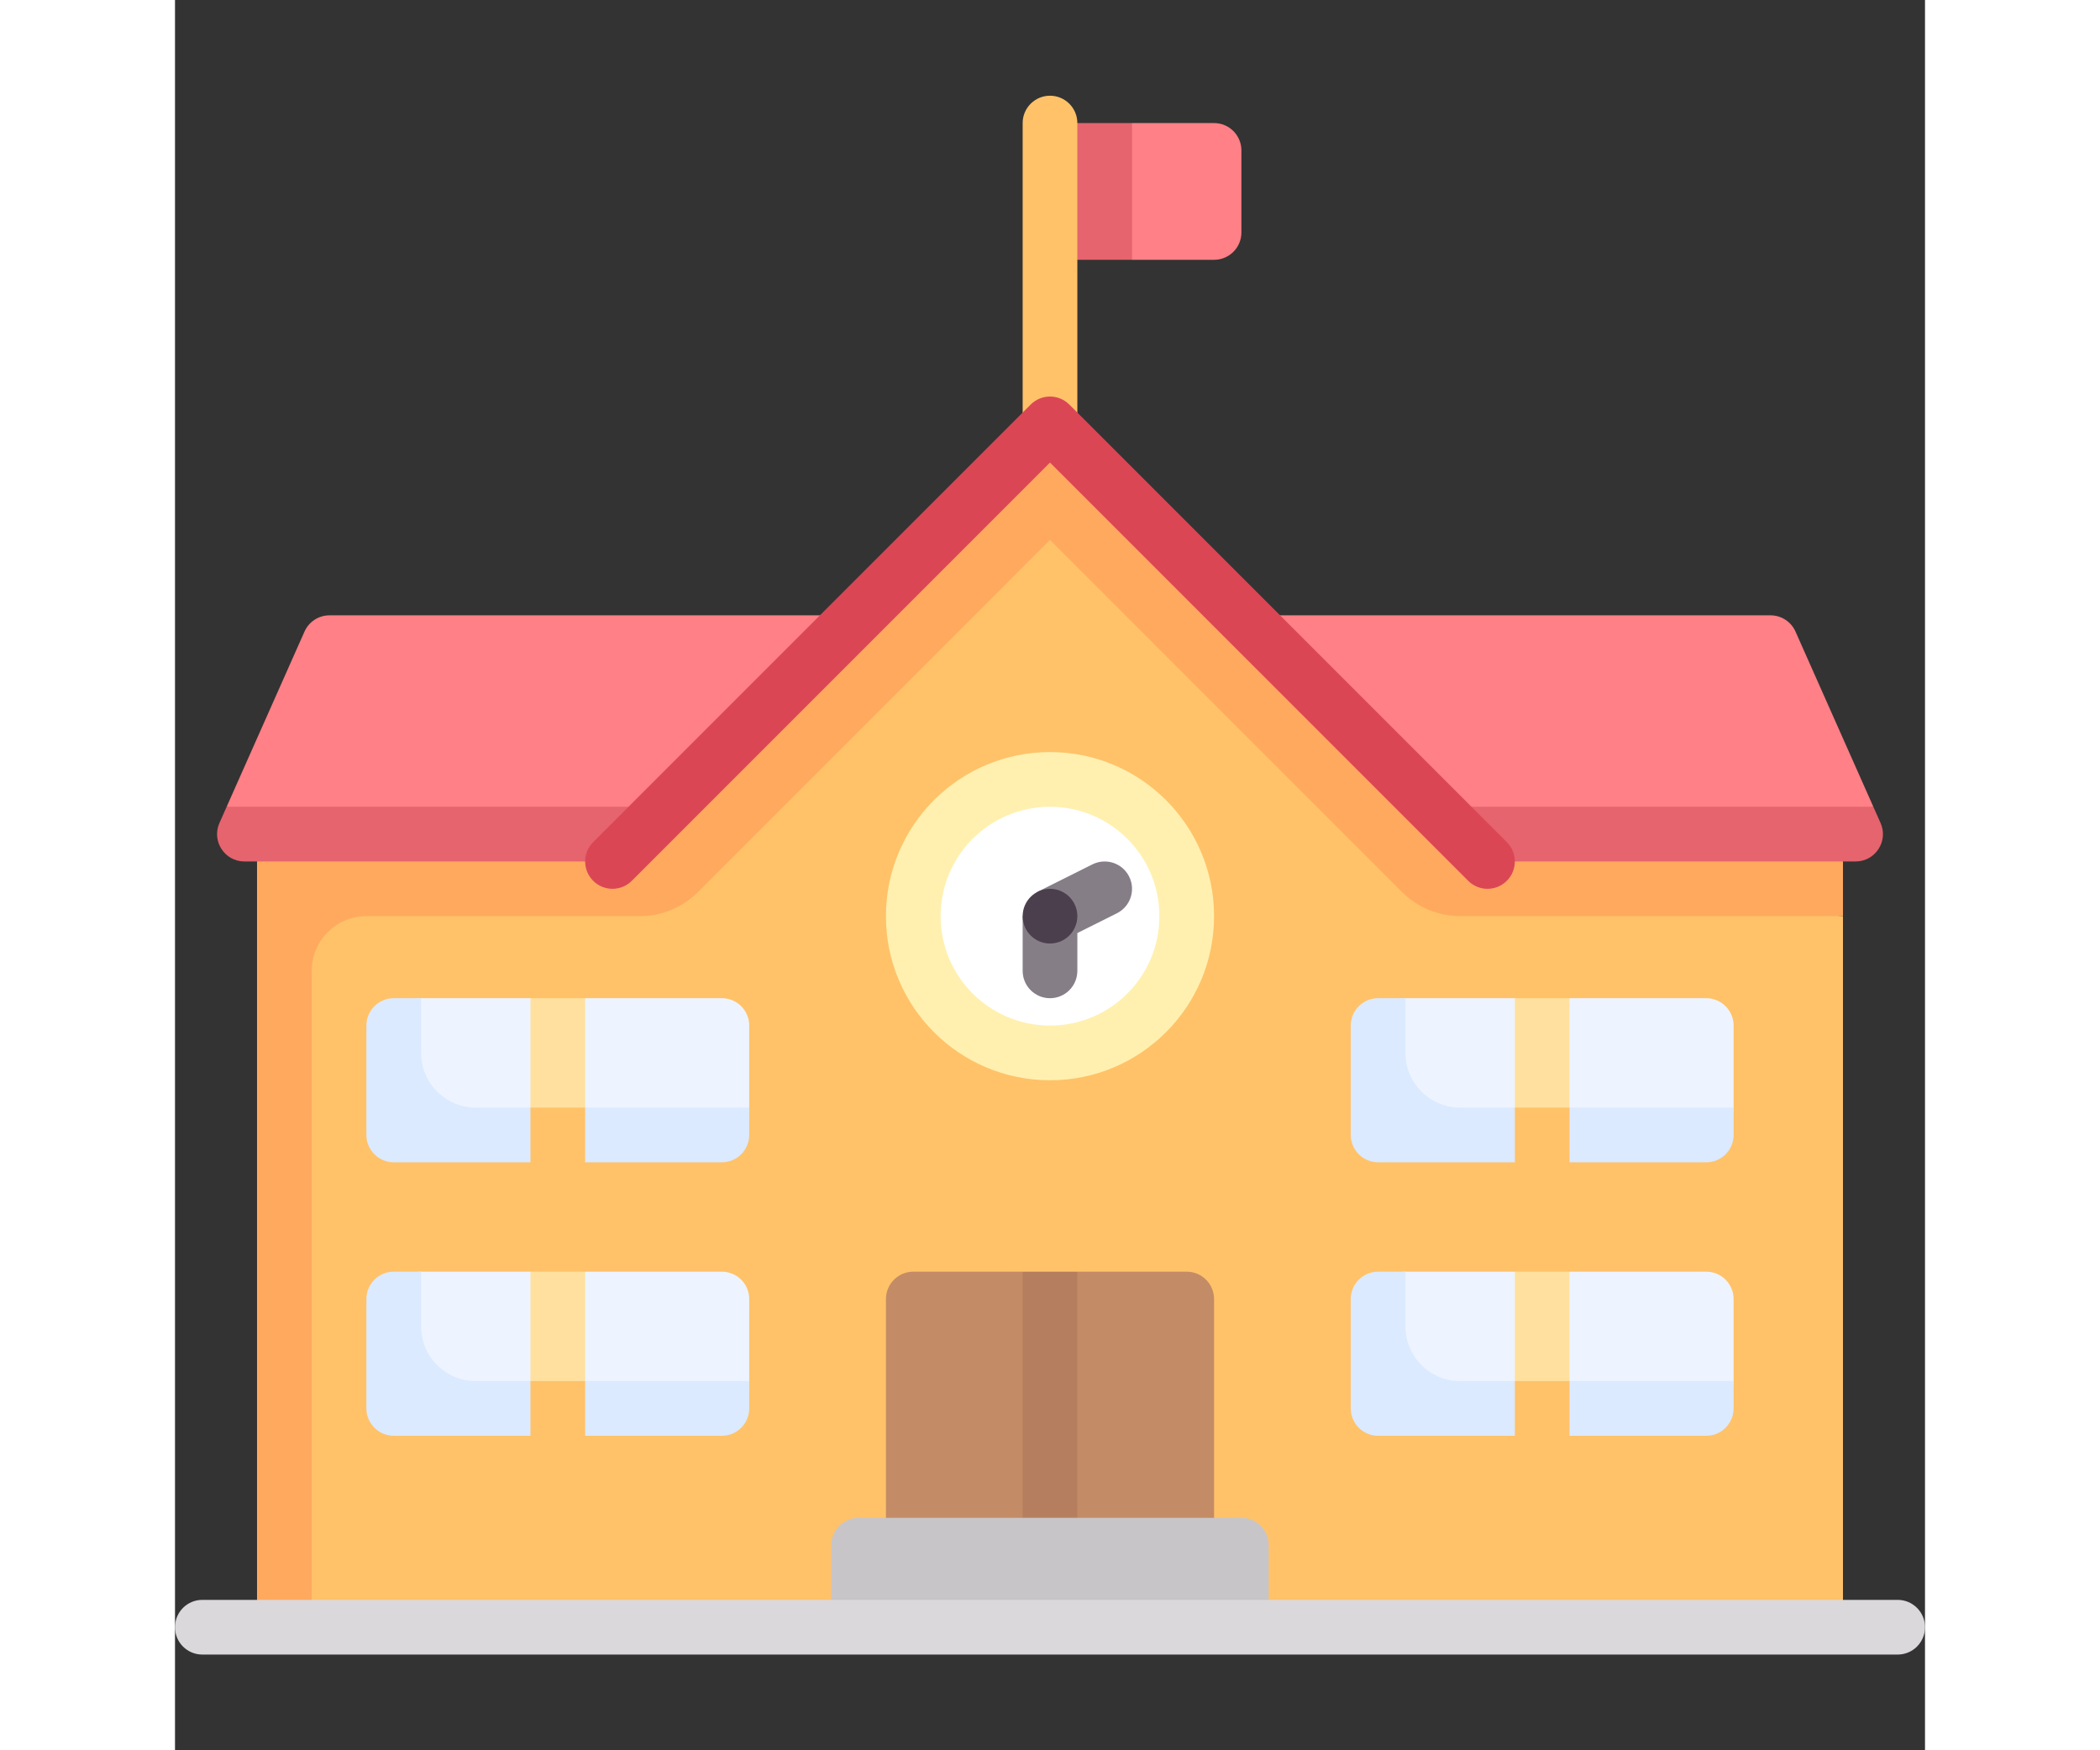 <svg id="Capa_1" enable-background="new 0 0 512 512"
     height="20px"
     width="24px"     viewBox="0 0 512 512"
     xmlns="http://www.w3.org/2000/svg">
  <rect x="0" y="0" width="512" height="512" fill="#333333" stroke="none"/>
  <g>
    <path d="m272.5 45v21.5l7.5 9.5h24c4.418 0 8-3.582 8-8v-24c0-4.418-3.582-8-8-8h-24z" fill="#ff8086"/>
    <path d="m256 36h24v40h-24z" fill="#e5646e"/>
    <path d="m264 124h-16v-88c0-4.418 3.582-8 8-8 4.418 0 8 3.582 8 8z" fill="#ffc269"/>
    <path
      d="m466.801 180h-421.602c-3.162 0-6.026 1.862-7.31 4.751l-22.778 51.249 20.389 6.5h443l18.389-6.5-22.777-51.249c-1.285-2.889-4.149-4.751-7.311-4.751z"
      fill="#ff8086"/>
    <path
      d="m499 240.751-2.111-4.751h-481.778l-2.111 4.751c-2.352 5.29 1.521 11.249 7.31 11.249h3.69l5.25 7.5h452.417l6.333-7.5h3.69c5.789 0 9.662-5.959 7.31-11.249z"
      fill="#e5646e"/>
    <path d="m488 476h-454.333v-216h94.333l128-116.333 128.001 116.333 103.999 8z" fill="#ffc269"/>
    <path d="m208 380v80h96v-80c0-4.418-3.582-8-8-8h-32l-7.667 8.667-8.333-8.667h-32c-4.418 0-8 3.582-8 8z"
          fill="#c38c66"/>
    <path d="m248 372h16v80h-16z" fill="#b57f5f"/>
    <circle cx="256" cy="268" fill="#fff0af" r="48"/>
    <circle cx="256" cy="268" fill="#fff" r="32"/>
    <path
      d="m279.156 256.422c-1.984-3.953-6.781-5.539-10.734-3.578l-16 8-4.422 7.156v16c0 4.422 3.578 8 8 8s8-3.578 8-8v-11.055l11.578-5.789c3.953-1.976 5.555-6.781 3.578-10.734z"
      fill="#857e87"/>
    <path d="m192 452v24h128v-24c0-4.418-3.582-8-8-8h-112c-4.418 0-8 3.582-8 8z" fill="#c8c5c9"/>
    <path
      d="m384.001 252-128.001-128-128 128h-104v224h16v-192c0-8.837 7.163-16 16-16h79.993c6.367 0 12.473-2.529 16.975-7.031l103.032-103.028 103.031 103.027c4.502 4.502 10.608 7.031 16.975 7.031h111.994v-16h-103.999z"
      fill="#ffa95f"/>
    <path
      d="m384 260c-2.047 0-4.094-.781-5.656-2.344l-122.344-122.343-122.344 122.343c-3.125 3.125-8.188 3.125-11.313 0s-3.125-8.188 0-11.313l128-128c3.125-3.125 8.188-3.125 11.313 0l128 128c3.125 3.125 3.125 8.188 0 11.313-1.562 1.563-3.609 2.344-5.656 2.344z"
      fill="#db4655"/>
    <path d="m504 484h-496c-4.422 0-8-3.578-8-8s3.578-8 8-8h496c4.422 0 8 3.578 8 8s-3.578 8-8 8z" fill="#dad8db"/>
    <path
      d="m72 412h88c4.418 0 8-3.582 8-8v-24c0-4.418-3.582-8-8-8h-40l-8.334 5.667-7.666-5.667h-32c-4.418 0-8 3.582-8 8v24c0 4.418 3.582 8 8 8z"
      fill="#edf4ff"/>
    <path
      d="m72 388v-16h-8c-4.418 0-8 3.582-8 8v32c0 4.418 3.582 8 8 8h40l8-4.625 8 4.625h40c4.418 0 8-3.582 8-8v-8h-80c-8.837 0-16-7.163-16-16z"
      fill="#dbeaff"/>
    <path d="m111.625 408.75-7.625-4.75v-32h16v32z" fill="#ffe09f"/>
    <path d="m104 404h16v16h-16z" fill="#ffc269"/>
    <circle cx="256" cy="268" fill="#4b3f4e" r="8"/>
    <path
      d="m72 332h88c4.418 0 8-3.582 8-8v-24c0-4.418-3.582-8-8-8h-40l-8.334 5.667-7.666-5.667h-32c-4.418 0-8 3.582-8 8v24c0 4.418 3.582 8 8 8z"
      fill="#edf4ff"/>
    <path
      d="m72 308v-16h-8c-4.418 0-8 3.582-8 8v32c0 4.418 3.582 8 8 8h40l8-4.625 8 4.625h40c4.418 0 8-3.582 8-8v-8h-80c-8.837 0-16-7.163-16-16z"
      fill="#dbeaff"/>
    <path d="m111.625 328.75-7.625-4.75v-32h16v32z" fill="#ffe09f"/>
    <path d="m104 324h16v16h-16z" fill="#ffc269"/>
    <path
      d="m360 412h88c4.418 0 8-3.582 8-8v-24c0-4.418-3.582-8-8-8h-40l-8.334 5.667-7.666-5.667h-32c-4.418 0-8 3.582-8 8v24c0 4.418 3.582 8 8 8z"
      fill="#edf4ff"/>
    <path
      d="m360 388v-16h-8c-4.418 0-8 3.582-8 8v32c0 4.418 3.582 8 8 8h40l8-4.625 8 4.625h40c4.418 0 8-3.582 8-8v-8h-80c-8.837 0-16-7.163-16-16z"
      fill="#dbeaff"/>
    <path d="m399.625 408.75-7.625-4.75v-32h16v32z" fill="#ffe09f"/>
    <path d="m392 404h16v16h-16z" fill="#ffc269"/>
    <path
      d="m360 332h88c4.418 0 8-3.582 8-8v-24c0-4.418-3.582-8-8-8h-40l-8.334 5.667-7.666-5.667h-32c-4.418 0-8 3.582-8 8v24c0 4.418 3.582 8 8 8z"
      fill="#edf4ff"/>
    <path
      d="m360 308v-16h-8c-4.418 0-8 3.582-8 8v32c0 4.418 3.582 8 8 8h40l8-4.625 8 4.625h40c4.418 0 8-3.582 8-8v-8h-80c-8.837 0-16-7.163-16-16z"
      fill="#dbeaff"/>
    <path d="m399.625 328.75-7.625-4.75v-32h16v32z" fill="#ffe09f"/>
    <path d="m392 324h16v16h-16z" fill="#ffc269"/>
  </g>
</svg>
